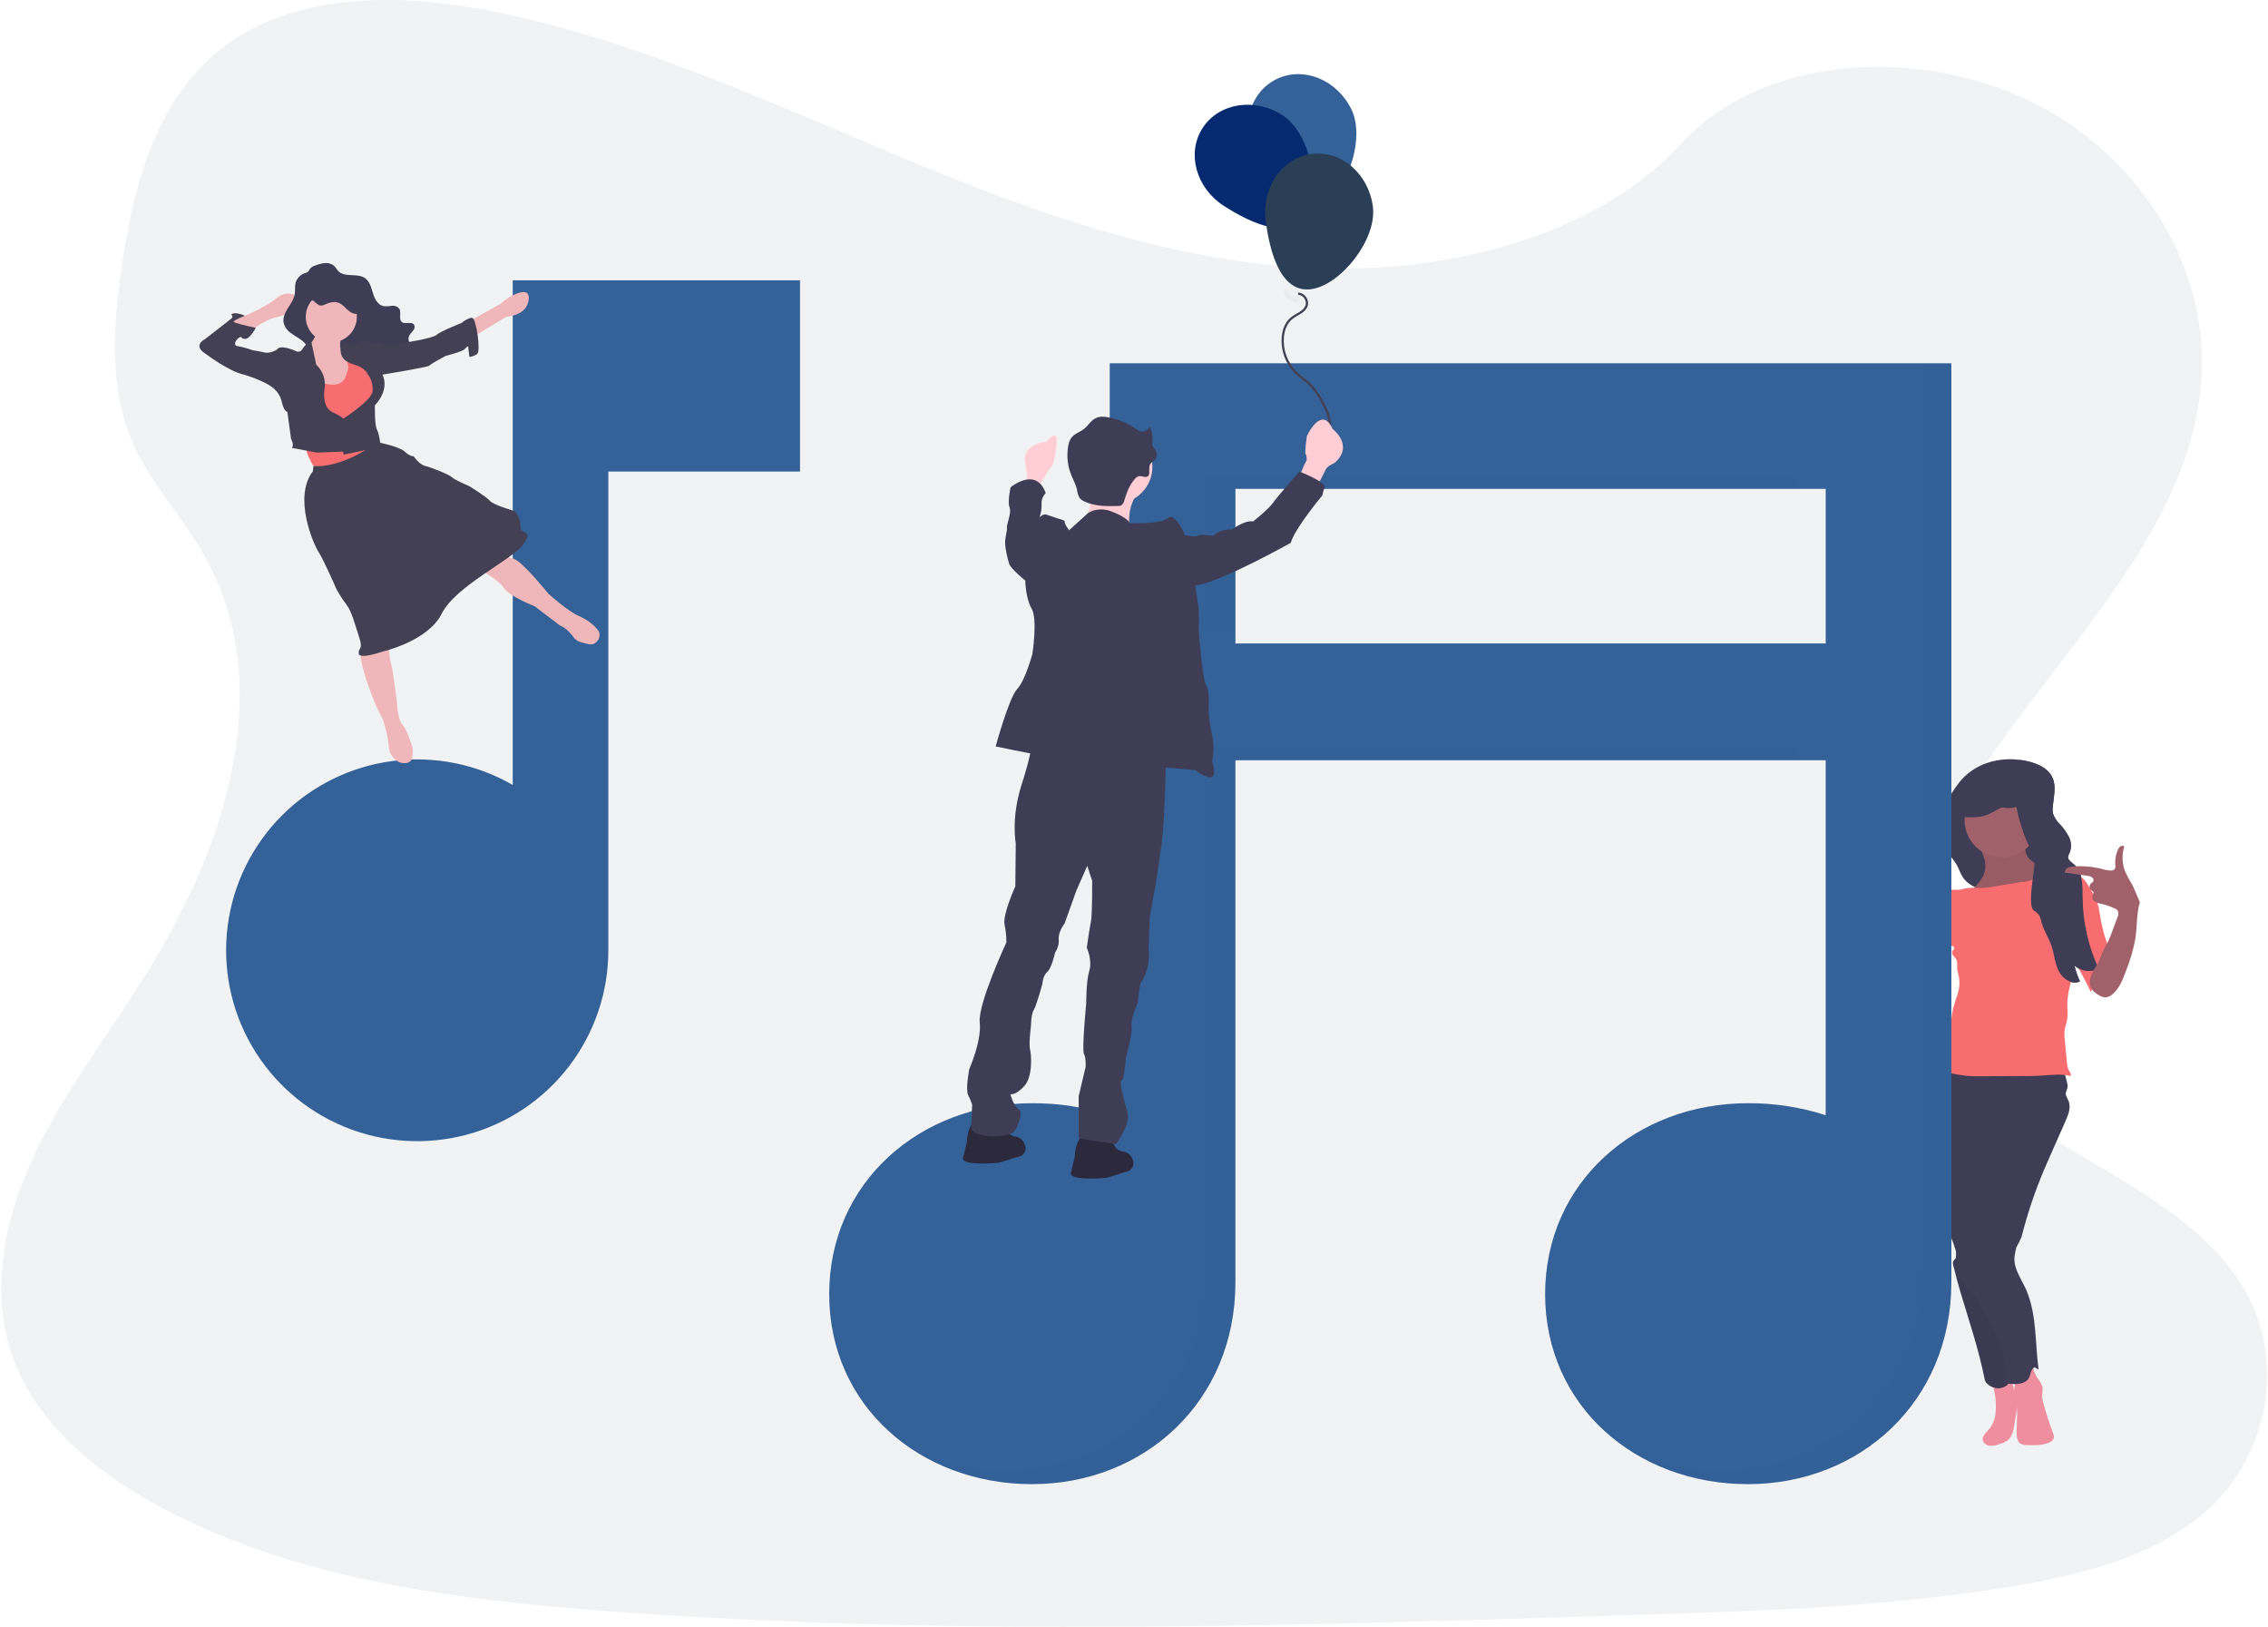 <svg width="1011" height="725" viewBox="0 0 1011 725" fill="none" xmlns="http://www.w3.org/2000/svg">
<path opacity="0.2" d="M587.409 119.546C522.658 117.138 460.988 94.719 402.1 70.183C343.211 45.646 284.873 18.482 221.722 5.485C181.073 -2.877 134.59 -4.066 101.835 19.312C70.269 41.85 60.084 80.643 54.642 116.668C50.52 143.783 48.099 172.315 59.384 197.691C67.218 215.314 81.135 230.12 90.759 246.994C124.245 305.718 100.574 378.139 64.286 435.474C47.278 462.368 27.529 488.024 14.392 516.656C1.256 545.289 -4.847 578.097 6.618 607.309C18.004 636.282 45.147 658.001 74.551 673.247C134.27 704.307 204.614 713.208 273.257 718.204C425.151 729.353 577.865 724.527 730.168 719.692C786.526 717.904 843.143 716.086 898.59 706.705C929.385 701.509 961.17 693.267 983.521 673.376C1011.9 648.131 1018.94 605.371 999.919 573.712C968.023 520.602 879.861 507.405 857.54 450.41C845.274 419.039 857.87 384.093 875.709 355.001C913.957 292.58 978.088 237.823 981.46 166.471C983.781 117.518 952.956 68.405 905.293 45.217C855.329 20.91 786.055 23.967 749.217 64.199C711.279 105.789 644.577 121.684 587.409 119.546Z" fill="#BCC0C7"/>
<path d="M901.371 338.786C906.864 339.665 912.967 341.783 915.068 346.918C916.648 350.805 915.428 355.171 915.068 359.347C914.912 360.447 914.953 361.567 915.188 362.653C915.784 364.375 916.778 365.932 918.089 367.199C919.766 368.929 921.176 370.899 922.271 373.043C922.812 374.123 923.116 375.304 923.164 376.51C923.213 377.716 923.004 378.918 922.551 380.037C922.204 380.599 921.969 381.223 921.861 381.875C921.791 383.304 923.282 384.203 924.382 385.112C928.504 388.519 928.324 394.723 928.384 400.098C928.457 411.027 930.901 421.811 935.548 431.707C933.811 432.588 931.848 432.925 929.917 432.673C927.985 432.422 926.175 431.594 924.722 430.299C925.297 432.735 926.122 435.105 927.184 437.372C923.692 439.06 919.49 436.283 917.749 432.836C916.008 429.39 915.748 425.363 914.547 421.707C913.347 418.05 911.056 414.824 910.055 411.137C909.862 409.891 909.438 408.692 908.805 407.6C908.176 406.863 907.433 406.233 906.604 405.732C902.985 403.122 900.274 399.447 898.85 395.222C894.578 396.221 890.226 397.11 885.843 396.721C881.461 396.331 877.049 394.353 874.758 390.637C873.758 388.998 873.187 387.11 872.247 385.432C871.096 383.374 869.396 381.685 868.105 379.707C865.043 375.032 864.483 369.027 865.724 363.572C866.964 358.118 869.866 353.192 873.297 348.777C879.931 340.275 890.976 337.118 901.371 338.786Z" fill="#3F3D56"/>
<path d="M936.008 407.291C936.318 409.289 936.689 411.207 937.139 413.155C937.633 415.396 938.265 417.605 939.03 419.769C939.468 420.705 939.67 421.734 939.62 422.766C939.485 423.41 939.238 424.026 938.89 424.584C936.378 429.03 932.997 433.326 932.707 438.421C932.637 439.69 932.707 441.058 932.026 442.107C930.085 437.951 927.948 433.895 925.613 429.939C923.172 425.803 920.461 421.627 919.76 416.872C919.482 414.64 919.509 412.382 919.84 410.158C920.022 407.634 920.856 405.2 922.262 403.095C923.912 400.937 928.465 397.67 931.406 398.339C934.858 399.178 935.568 404.503 936.008 407.291Z" fill="#F86D70"/>
<path d="M889.545 623.294C889.816 627.48 889.996 631.996 887.705 635.503C886.884 636.771 885.774 637.83 884.833 639.019C884.302 639.614 883.954 640.35 883.833 641.137C883.693 642.666 885.133 643.984 886.654 644.264C888.195 644.427 889.753 644.204 891.186 643.615C892.577 643.27 893.885 642.656 895.038 641.807C897.039 640.118 897.559 637.311 897.96 634.733L898.89 628.739C899.172 627.302 899.287 625.837 899.23 624.373C899.038 622.762 898.645 621.181 898.06 619.668L896.519 615.172C896.416 614.737 896.178 614.345 895.838 614.053C895.479 613.866 895.07 613.793 894.668 613.843C893.197 613.913 889.485 614.453 888.775 616.001C888.125 617.4 889.445 621.716 889.545 623.294Z" fill="#EE8E9E"/>
<path d="M856.58 499.263C856.574 499.299 856.574 499.336 856.58 499.373C856.663 499.968 856.853 500.543 857.14 501.071C858.394 503.827 859.127 506.791 859.301 509.813C859.286 510.559 859.384 511.303 859.591 512.021C859.906 512.701 860.284 513.35 860.722 513.959C862.052 516.127 862.363 518.734 862.813 521.242C863.387 524.493 864.241 527.688 865.364 530.793C866.895 535.019 868.956 539.354 868.255 543.78C867.99 544.825 867.855 545.899 867.855 546.977C868.047 548.17 868.472 549.314 869.106 550.344C869.626 551.343 870.106 552.402 870.517 553.461C870.927 554.52 871.367 555.769 871.707 556.938C872.117 558.376 872.397 560.075 871.447 561.224C871.152 561.503 870.893 561.819 870.677 562.163C870.497 562.687 870.497 563.257 870.677 563.781C871.217 566.059 871.797 568.333 872.417 570.605C872.898 572.383 873.418 574.151 873.928 575.92C877.79 588.847 882.152 601.645 884.743 614.882C885.114 616.79 887.555 618.159 889.456 618.569C890.408 618.773 891.396 618.749 892.337 618.497C893.278 618.245 894.146 617.773 894.868 617.12C895.005 617.007 895.132 616.884 895.249 616.75C897.249 614.613 897.52 611.336 897.38 608.378C896.709 594.752 889.836 582.283 886.564 569.036C885.384 564.251 884.673 559.363 884.443 554.44C883.673 537.986 883.373 520.602 888.025 504.807C889.025 501.521 890.136 497.814 888.395 494.817C887.295 492.959 885.264 491.82 883.253 491.061C879.141 489.454 874.749 488.685 870.335 488.798C865.921 488.911 861.574 489.905 857.55 491.72C857.529 492.053 857.529 492.386 857.55 492.719C857.725 494.251 857.547 495.802 857.03 497.255C856.756 497.89 856.604 498.571 856.58 499.263V499.263Z" fill="#3F3D56"/>
<path opacity="0.05" d="M871.457 561.234C872.457 560.085 872.127 558.386 871.717 556.958C871.557 556.418 871.397 555.889 871.217 555.359L884.313 550.943C884.313 552.112 884.413 553.281 884.463 554.45C884.694 559.376 885.404 564.268 886.584 569.056C889.856 582.293 896.729 594.762 897.399 608.379C897.549 611.516 897.219 615.022 894.898 617.14C894.171 617.789 893.302 618.258 892.359 618.508C891.417 618.758 890.429 618.782 889.476 618.579C887.585 618.169 885.133 616.8 884.763 614.892C882.172 601.655 877.76 588.857 873.948 575.93C872.747 571.933 871.664 567.884 870.696 563.781C870.522 563.259 870.522 562.695 870.696 562.173C870.91 561.829 871.165 561.514 871.457 561.234V561.234Z" fill="black"/>
<path d="M907.654 613.174C908.655 614.952 910.265 616.531 910.505 618.569C910.503 619.808 910.426 621.045 910.275 622.275C910.326 623.294 910.511 624.302 910.826 625.272C912.093 629.868 913.56 634.404 915.228 638.879C915.501 639.455 915.621 640.092 915.578 640.728C915.421 641.237 915.14 641.701 914.762 642.077C914.383 642.453 913.918 642.731 913.407 642.886C910.295 644.214 906.774 644.124 903.402 643.985C902.418 644.034 901.44 643.806 900.581 643.325C899.37 642.496 899.07 640.857 898.99 639.399C898.76 635.153 899.48 630.887 898.99 626.661C898.83 625.123 898.5 623.604 898.26 622.085C897.809 619.969 897.878 617.776 898.46 615.692C899.038 614.241 899.845 612.892 900.851 611.695C901.742 610.39 902.872 609.264 904.182 608.379C904.583 608.139 905.713 607.379 906.113 607.869C906.323 608.099 906.233 608.718 906.263 609.008C906.314 609.452 906.391 609.892 906.493 610.327C906.743 611.326 907.134 612.285 907.654 613.174V613.174Z" fill="#EE8E9E"/>
<path d="M919.51 475.436C920.23 477.723 920.871 480.031 921.411 482.359C921.657 483.161 921.722 484.007 921.601 484.837C921.312 485.585 921.065 486.349 920.861 487.124C920.741 488.353 921.591 489.432 922.071 490.581C923.282 493.498 921.991 496.785 920.721 499.672L916.929 508.234L913.827 515.228C912.907 517.316 911.986 519.404 911.096 521.512C907.051 531.106 903.708 541.022 901.172 551.119C901.014 551.749 898.781 556 898.781 556C898.781 556 897.99 559.271 897.99 560.394C897.549 565.539 901.411 570.505 903.402 575.27C907.974 586.26 907.144 598.568 908.725 610.337L906.944 609.338C905.233 610.117 905.293 612.535 904.383 614.163C903.002 616.621 899.63 616.97 896.819 616.78C895.943 616.777 895.078 616.579 894.288 616.201C893.901 616 893.585 615.685 893.383 615.3C893.181 614.914 893.102 614.475 893.157 614.043C895.809 602.055 887.154 589.816 881.211 579.077C880.316 577.332 876.062 572.61 874.758 571.144C872.127 567.987 871.757 563.531 871.967 559.425C872.387 549.764 874.939 540.314 879.441 531.752C878.97 528.755 880.131 525.508 880.681 522.561C881.21 519.299 881.962 516.078 882.932 512.92C883.523 511.151 884.243 509.423 884.683 507.615C884.861 507.127 884.931 506.607 884.89 506.09C884.848 505.573 884.696 505.071 884.443 504.618C883.998 504.098 883.41 503.72 882.752 503.529C880.106 502.629 877.368 502.025 874.588 501.73L856.199 499.093C855.609 495.317 855.009 491.101 855.419 487.324C855.861 483.805 857.33 480.492 859.643 477.799C861.955 475.107 865.009 473.152 868.425 472.179C868.809 472.021 869.224 471.952 869.638 471.978C870.053 472.004 870.456 472.124 870.816 472.329C887.044 469.154 903.819 470.224 919.51 475.436Z" fill="#3F3D56"/>
<path d="M902.802 376.14C902.532 377.933 902.811 379.764 903.602 381.395C904.146 382.291 904.855 383.074 905.693 383.703C907.469 385.136 909.539 386.159 911.756 386.7C913.057 387.03 914.518 387.25 915.378 388.289C916.669 389.847 915.808 392.195 914.708 393.894C912.807 396.891 910.156 399.538 906.764 400.457C904.053 401.197 901.151 400.747 898.38 401.227C896.379 401.576 894.478 402.405 892.497 402.875C889.669 403.529 886.722 403.466 883.926 402.689C881.129 401.912 878.572 400.448 876.489 398.429C879.431 396.171 882.492 393.764 884.023 390.377C885.098 387.956 885.3 385.237 884.593 382.684C883.883 380.177 882.292 377.689 882.792 375.171C883.293 372.654 885.794 370.856 888.305 369.986C890.563 369.29 892.886 368.821 895.238 368.588C896.529 368.408 904.763 366.59 905.243 367.489C905.533 367.998 903.822 370.995 903.612 371.655C903.13 373.104 902.857 374.614 902.802 376.14V376.14Z" fill="#A1616A"/>
<path opacity="0.05" d="M902.802 376.14C902.532 377.933 902.811 379.764 903.602 381.395C904.146 382.291 904.855 383.074 905.693 383.703C907.469 385.136 909.539 386.159 911.756 386.7C913.057 387.03 914.518 387.25 915.378 388.289C916.669 389.847 915.808 392.195 914.708 393.894C912.807 396.891 910.156 399.538 906.764 400.457C904.053 401.197 901.151 400.747 898.38 401.227C896.379 401.576 894.478 402.405 892.497 402.875C889.669 403.529 886.722 403.466 883.926 402.689C881.129 401.912 878.572 400.448 876.489 398.429C879.431 396.171 882.492 393.764 884.023 390.377C885.098 387.956 885.3 385.237 884.593 382.684C883.883 380.177 882.292 377.689 882.792 375.171C883.293 372.654 885.794 370.856 888.305 369.986C890.563 369.29 892.886 368.821 895.238 368.588C896.529 368.408 904.763 366.59 905.243 367.489C905.533 367.998 903.822 370.995 903.612 371.655C903.13 373.104 902.857 374.614 902.802 376.14V376.14Z" fill="black"/>
<path d="M892.447 382.135C901.669 382.135 909.145 374.67 909.145 365.461C909.145 356.252 901.669 348.787 892.447 348.787C883.225 348.787 875.749 356.252 875.749 365.461C875.749 374.67 883.225 382.135 892.447 382.135Z" fill="#A1616A"/>
<path d="M901.261 393.024L889.946 394.923C887.16 395.488 884.325 395.773 881.482 395.772C879.931 395.622 878.37 395.622 876.82 395.772C875.749 395.952 874.729 396.361 873.648 396.491C872.327 396.661 870.987 396.411 869.646 396.581C867.185 396.891 865.164 398.579 863.293 400.217C861.102 402.116 858.751 404.344 858.591 407.211C858.548 407.549 858.593 407.893 858.721 408.21C858.936 408.558 859.223 408.858 859.561 409.089C861.642 410.787 862.813 413.335 864.293 415.583C865.82 417.897 867.72 419.943 869.916 421.637C870.416 421.317 871.357 422.157 871.137 422.696C870.917 423.235 870.386 423.625 870.206 424.185C869.806 425.463 871.387 426.402 872.037 427.581C872.688 428.76 872.367 430.239 872.437 431.577C872.507 432.916 873.108 434.505 873.308 436.003C873.758 439.47 873 442 872.5 443.5C872 444.5 870.5 450 870.5 450C870 452.5 866.345 477.717 868.966 478.143C871.395 478.71 873.853 479.143 876.329 479.442C878.622 479.632 880.923 479.702 883.223 479.652L898.37 479.592C902.622 479.592 906.884 479.592 911.136 479.272C915.138 479.012 919.14 478.513 922.992 479.552C923.472 478.742 922.702 477.803 922.231 476.984C921.689 475.875 921.392 474.662 921.361 473.428L920.411 463.347C920.219 461.963 920.192 460.561 920.331 459.171C920.541 457.683 921.101 456.274 921.391 454.805C921.941 451.978 921.391 449.061 921.571 446.184C921.762 443.645 922.204 441.132 922.892 438.681L925.893 426.343C926.248 424.251 926.743 422.185 927.374 420.158C929.675 414.231 932.093 408.356 934.627 402.535C934.723 402.282 934.761 402.011 934.739 401.741C934.716 401.472 934.634 401.211 934.497 400.977L931.996 396.491C931.325 395.22 930.559 394.001 929.705 392.845C927.588 390.174 924.593 388.338 921.251 387.66C917.905 387.013 914.439 387.528 911.426 389.118C910.256 389.738 909.175 390.507 907.985 391.116C905.974 392.115 903.522 393.174 901.261 393.024Z" fill="#F86D70"/>
<path d="M875.949 355.96C877.489 353.562 879.484 351.489 881.822 349.856C884.933 347.528 888.525 345.6 892.417 345.38C894.042 345.293 895.667 345.559 897.179 346.159C897.259 341.444 898.43 338.317 901.371 338.786C906.864 339.665 912.967 341.783 915.068 346.918C916.649 350.805 915.428 355.17 915.068 359.346C914.912 360.447 914.953 361.567 915.188 362.653C915.784 364.375 916.778 365.932 918.089 367.199C919.766 368.929 921.176 370.899 922.271 373.043C922.812 374.123 923.116 375.304 923.164 376.51C923.213 377.716 923.004 378.918 922.551 380.037C922.204 380.599 921.969 381.223 921.861 381.875C921.791 383.304 923.282 384.203 924.382 385.112C928.504 388.519 928.324 394.723 928.384 400.098C928.457 411.027 930.901 421.811 935.548 431.707C933.811 432.588 931.848 432.925 929.917 432.673C927.986 432.422 926.175 431.594 924.722 430.299C925.297 432.735 926.122 435.105 927.184 437.372C923.692 439.06 919.49 436.283 917.749 432.836C916.008 429.39 915.748 425.363 914.547 421.707C913.347 418.05 911.056 414.823 910.055 411.137C909.862 409.891 909.438 408.692 908.805 407.6C908.177 406.863 907.433 406.233 906.604 405.732C903.012 403.155 908.304 383.633 906.904 379.447C904.813 379.897 900.971 369.826 898.78 359.586C897.255 360.114 895.627 360.278 894.028 360.066C893.47 359.941 892.897 359.901 892.327 359.946C891.801 360.056 891.3 360.259 890.846 360.545C889.232 361.541 887.543 362.409 885.794 363.143C882.172 364.492 878.18 364.312 874.328 364.142C873.809 361.308 874.388 358.383 875.949 355.96V355.96Z" fill="#3F3D56"/>
<path d="M931.606 436.902C931.507 437.785 931.602 438.679 931.886 439.521C932.169 440.364 932.634 441.134 933.247 441.778C933.941 442.448 934.722 443.022 935.568 443.486C936.397 444.032 937.343 444.374 938.329 444.485C939.66 444.442 940.924 443.891 941.861 442.947C944.772 440.399 946.223 436.623 947.564 433.006C949.502 428.268 950.947 423.344 951.876 418.31C952.696 412.885 952.346 407.261 953.877 401.996C952.496 399.238 951.615 396.201 950.045 393.544C949.049 391.959 948.167 390.307 947.403 388.599C945.941 384.962 945.775 380.934 946.933 377.189C946.66 377.009 946.336 376.92 946.008 376.937C945.681 376.953 945.367 377.073 945.112 377.279C944.614 377.709 944.235 378.259 944.012 378.878C943.109 380.991 942.735 383.292 942.921 385.581C943.033 386.134 942.966 386.708 942.731 387.22C942.518 387.481 942.245 387.685 941.934 387.816C941.624 387.946 941.286 387.999 940.95 387.969C939.55 387.906 938.163 387.658 936.828 387.23C932.685 386.173 928.393 385.819 924.132 386.181C923.272 386.201 922.426 386.405 921.651 386.78C921.267 386.972 920.945 387.268 920.72 387.633C920.496 387.999 920.378 388.42 920.38 388.848L930.525 390.337C931.292 390.379 932.033 390.632 932.666 391.066C932.966 391.296 933.163 391.633 933.217 392.006C933.272 392.38 933.178 392.759 932.956 393.064C932.74 393.242 932.505 393.396 932.256 393.524C932.002 393.725 931.798 393.982 931.66 394.275C931.522 394.568 931.454 394.889 931.462 395.212C931.47 395.536 931.553 395.853 931.704 396.139C931.856 396.425 932.072 396.672 932.336 396.861C932.596 396.973 932.83 397.136 933.027 397.34C933.447 397.9 932.896 398.629 932.716 399.338C932.64 399.833 932.716 400.34 932.934 400.791C933.152 401.242 933.501 401.617 933.937 401.866C934.821 402.339 935.778 402.66 936.768 402.815C938.766 403.28 940.711 403.95 942.571 404.813C943.177 405.028 943.704 405.422 944.082 405.942C944.26 406.4 944.335 406.89 944.304 407.38C944.273 407.87 944.136 408.348 943.902 408.779L941.261 415.892C940.84 417.011 940.43 418.12 939.91 419.199C939.24 420.588 938.409 421.897 937.719 423.285C937.098 424.587 936.547 425.921 936.068 427.282C934.717 430.888 932.066 433.056 931.606 436.902Z" fill="#A1616A"/>
<path d="M494.685 161.905V496.995C483.491 493.398 471.797 491.597 460.038 491.66C410.144 491.66 369.624 526.916 369.624 576.739C369.624 626.561 410.144 661.428 460.038 661.428C509.932 661.428 550.702 624.743 550.702 571.514V338.816H813.829V496.995C802.636 493.397 790.941 491.596 779.182 491.66C729.288 491.66 688.769 526.916 688.769 576.739C688.769 626.561 729.288 661.428 779.182 661.428C829.076 661.428 869.846 624.743 869.846 571.514V161.905H494.685ZM813.839 286.786H550.712V217.852H813.839V286.786Z" fill="#336198"/>
<path d="M228.556 124.941V349.826C212.307 340.465 193.418 336.722 174.821 339.177C156.224 341.632 138.958 350.147 125.703 363.402C112.448 376.657 103.945 393.91 101.513 412.484C99.081 431.058 102.857 449.914 112.254 466.126C121.651 482.339 136.145 495 153.485 502.146C170.825 509.293 190.042 510.524 208.155 505.649C226.268 500.775 242.263 490.067 253.658 475.187C265.053 460.307 271.211 442.087 271.177 423.355V210.159H356.618V124.941H228.556Z" fill="#336198"/>
<path d="M102.535 143.443L102.825 145.621L112.28 146.96C112.28 146.96 113.05 146.38 114.281 145.591C116.522 144.122 120.283 141.934 123.485 141.315C128.437 140.316 144.185 133.273 139.113 132.813C134.04 132.353 134.56 133.402 134.56 133.402C134.56 133.402 128.968 127.918 123.195 132.933C118.813 136.739 109.188 140.835 104.796 142.584C103.395 143.133 102.535 143.443 102.535 143.443Z" fill="#EFB7B9"/>
<path d="M140.303 118.407C141.749 117.801 143.276 117.411 144.836 117.248C145.615 117.168 146.403 117.255 147.147 117.503C147.891 117.751 148.573 118.154 149.148 118.687C149.758 119.316 150.148 120.125 150.748 120.765C153.63 123.842 159.222 121.544 162.694 123.932C164.825 125.41 165.486 128.197 166.246 130.685C167.006 133.173 168.387 135.9 170.928 136.43C172.159 136.547 173.401 136.5 174.62 136.29C175.232 136.193 175.858 136.254 176.439 136.468C177.021 136.681 177.538 137.039 177.942 137.509C179.122 139.297 177.491 142.284 179.202 143.563C180.733 144.692 183.504 143.113 184.575 144.682C184.78 145.102 184.855 145.574 184.789 146.037C184.723 146.5 184.519 146.933 184.205 147.279C183.569 147.959 182.987 148.687 182.464 149.457C182.186 149.984 182.056 150.577 182.089 151.172C182.121 151.766 182.315 152.341 182.648 152.835C182.982 153.329 183.443 153.724 183.983 153.977C184.523 154.23 185.122 154.332 185.715 154.273C186.796 154.163 187.946 153.553 188.887 154.083C189.181 154.278 189.426 154.54 189.6 154.847C189.773 155.154 189.872 155.498 189.887 155.851C189.955 157.047 189.558 158.222 188.779 159.132C188 160.043 186.899 160.617 185.705 160.736C183.864 160.856 182.174 159.857 180.533 159.018C178.892 158.179 176.961 157.469 175.26 158.169C174.478 158.549 173.762 159.051 173.139 159.657C171.191 161.291 168.987 162.594 166.616 163.514C164.535 164.333 162.114 164.822 160.113 163.803C157.862 162.655 156.701 159.857 154.32 159.008C151.939 158.159 149.218 159.747 146.937 161.096C144.655 162.445 141.604 163.574 139.543 161.915C137.322 160.127 138.002 156.54 136.652 154.033C136.104 153.094 135.364 152.28 134.481 151.645C132.96 150.476 131.229 149.597 129.698 148.448C128.092 147.367 126.934 145.741 126.437 143.872C125.986 141.605 127.067 139.337 128.298 137.379C129.528 135.421 130.959 133.502 131.359 131.235C131.659 129.536 131.359 127.768 131.749 126.089C132.025 125.082 132.546 124.159 133.265 123.401C133.984 122.642 134.879 122.073 135.871 121.744C136.992 121.364 137.192 121.464 137.762 120.475C138.015 119.971 138.373 119.526 138.811 119.169C139.249 118.813 139.758 118.553 140.303 118.407Z" fill="#3F3D56"/>
<g opacity="0.1">
<path opacity="0.1" d="M178.212 138.198C178.449 139.178 178.51 140.193 178.392 141.195C178.145 140.216 178.084 139.199 178.212 138.198V138.198Z" fill="black"/>
<path opacity="0.1" d="M182.494 149.637C182.316 149.98 182.201 150.352 182.154 150.736C181.972 150.288 181.889 149.807 181.909 149.324C181.93 148.842 182.054 148.369 182.274 147.939C182.796 147.172 183.379 146.447 184.015 145.771C184.232 145.465 184.4 145.128 184.515 144.772L184.595 144.862C184.8 145.28 184.875 145.749 184.811 146.21C184.747 146.671 184.546 147.103 184.235 147.449C183.598 148.132 183.016 148.863 182.494 149.637V149.637Z" fill="black"/>
<path opacity="0.1" d="M129.498 146.96C131.029 148.118 132.75 148.958 134.27 150.166C135.157 150.798 135.897 151.613 136.441 152.554C137.792 155.062 137.112 158.648 139.333 160.437C141.394 162.095 144.455 160.976 146.736 159.617C149.018 158.259 151.619 156.62 154.11 157.529C156.601 158.439 157.652 161.176 159.913 162.325C161.914 163.324 164.325 162.844 166.416 162.035C168.783 161.113 170.983 159.81 172.929 158.179C173.556 157.575 174.271 157.07 175.05 156.68C176.761 155.991 178.692 156.68 180.333 157.539C181.973 158.399 183.664 159.378 185.495 159.258C186.55 159.141 187.534 158.672 188.287 157.927C189.041 157.182 189.52 156.203 189.647 155.152C189.765 155.432 189.839 155.728 189.867 156.031C189.946 157.227 189.558 158.408 188.784 159.324C188.009 160.241 186.91 160.822 185.715 160.946C183.884 161.066 182.184 160.067 180.553 159.238C178.922 158.409 176.981 157.689 175.27 158.379C174.494 158.768 173.779 159.27 173.149 159.867C171.203 161.502 169.003 162.808 166.636 163.734C164.555 164.543 162.124 165.032 160.133 164.023C157.872 162.874 156.721 160.077 154.33 159.228C151.939 158.379 149.228 159.957 146.957 161.316C144.685 162.675 141.614 163.793 139.553 162.125C137.332 160.337 138.012 156.76 136.662 154.243C136.114 153.306 135.374 152.496 134.49 151.865C132.98 150.696 131.249 149.817 129.718 148.658C128.109 147.579 126.946 145.953 126.447 144.082C126.369 143.688 126.335 143.286 126.347 142.883C126.941 144.54 128.044 145.966 129.498 146.96Z" fill="black"/>
</g>
<path d="M208.036 250.551C208.036 250.551 212.798 253.008 217.231 255.855C220.412 257.854 223.424 260.121 224.404 261.79C226.765 265.786 238.241 270.122 238.241 270.122L249.626 278.774C252.308 279.663 254.919 282.92 255.989 284.378C256.309 284.818 257.5 286 260 286.5C262.5 287 264 288 266 286C268 284 267 281.5 267 281.5C267 281.5 264.669 277.402 258 274.5C252.898 272.252 244.424 264.567 244.424 264.567C244.424 264.567 232.298 249.442 228.666 248.942C228.277 248.883 227.895 248.786 227.526 248.652C223.834 247.364 218.521 242.608 218.521 242.608L208.036 250.551Z" fill="#EFB7B9"/>
<path d="M161.003 294.279C162.214 301.542 167.726 315.429 169.497 318.326C171.698 321.912 172.849 329.095 172.849 329.095L173.499 334.091C173.621 334.775 173.865 335.431 174.22 336.029C174.414 336.374 174.628 336.707 174.86 337.028C174.86 337.028 176.5 339.5 179 340C181.5 340.5 183.006 339.5 183.5 338.5C183.994 337.5 183.994 334.221 183.994 334.221C183.994 334.221 184 332.5 182.664 329.715C181.863 327.307 180.663 324.28 179.522 323.161C177.291 320.973 176.961 313.251 176.961 313.251C176.961 313.251 175.1 298.405 174.53 296.537C173.999 294.753 173.664 292.917 173.529 291.062C173.439 290.063 173.379 288.924 173.369 287.635C173.18 283.94 172.699 280.265 171.928 276.646L161.273 278.574L160.993 290.472C160.687 291.723 160.691 293.03 161.003 294.279Z" fill="#EFB7B9"/>
<path d="M135.911 157.999L138.913 170.987L139.523 173.664L145.036 174.363L150.718 175.083L156.901 172.845C156.901 172.845 158.622 166.97 157.201 162.565C156.754 160.996 155.733 159.652 154.34 158.798C153.908 158.54 153.508 158.231 153.149 157.879C152.738 157.462 152.4 156.979 152.149 156.45C151.848 155.799 151.668 155.098 151.619 154.382C151.309 150.876 153.53 147.039 153.53 147.039C153.53 147.039 140.423 142.574 141.444 145.461C142.114 147.329 140.263 150.586 138.883 152.644C138.132 153.753 137.522 154.522 137.522 154.522L135.911 157.999Z" fill="#EFB7B9"/>
<path d="M147.687 152.574C153.975 152.574 159.072 147.484 159.072 141.205C159.072 134.926 153.975 129.836 147.687 129.836C141.399 129.836 136.301 134.926 136.301 141.205C136.301 147.484 141.399 152.574 147.687 152.574Z" fill="#EFB7B9"/>
<path d="M136.731 201.218C137.272 203.725 139.733 207.672 139.733 207.672L155.63 211.568L166.986 199.699V199.619C166.636 198.51 162.304 184.514 165.435 181.067C168.717 177.48 167.436 167.36 167.436 167.36C167.436 167.36 161.763 160.846 160.613 159.268C159.462 157.689 152.099 156.45 152.099 156.45C152.469 156.95 152.809 157.45 153.099 157.879C153.895 159.059 154.505 160.352 154.91 161.715C155.385 163.074 155.332 164.561 154.76 165.881C154.586 166.22 154.455 166.579 154.37 166.95C153.129 172.375 147.466 171.616 145.215 171.076C144.635 170.937 144.275 170.817 144.275 170.817L138.862 170.987L135.461 171.096C135.461 171.096 137.011 197.851 136.641 199.979C136.595 200.394 136.626 200.814 136.731 201.218Z" fill="#F86D70"/>
<path d="M141.184 201.697L154.28 201.218V187.551C152.723 186.114 150.942 184.939 149.007 184.074C146.596 183.235 143.725 180.597 144.655 173.354C144.994 171.435 144.853 169.462 144.246 167.609C143.638 165.757 142.583 164.083 141.174 162.734L140.973 162.565L138.842 152.654C138.174 152.711 137.526 152.913 136.943 153.246C136.361 153.579 135.858 154.035 135.471 154.582C135.24 154.99 134.976 155.377 134.68 155.741C134.424 156.181 134.009 156.507 133.52 156.652C133.031 156.797 132.505 156.75 132.049 156.52C130.668 155.911 124.726 153.403 123.395 155.861C122.064 158.319 121.814 172.955 121.814 172.955C123.78 174.565 125.138 176.795 125.666 179.279C126.577 183.465 128.097 183.565 128.097 183.565L129.738 195.553C129.738 195.553 131.229 198.161 130.118 199.599" fill="#444053"/>
<path d="M91.45 157.539C91.45 157.539 102.165 165.662 108.808 166.97C108.808 166.97 118.153 169.728 121.814 172.965L125.816 157.559L123.365 155.871C123.365 155.871 120.434 157.679 117.912 157.08C115.391 156.48 112.6 156.081 112.6 156.081C110.393 155.268 108.12 154.647 105.807 154.223C104.006 154.073 104.736 151.735 106.537 150.496C106.771 150.329 107.022 150.188 107.287 150.077C107.618 150.536 108.106 150.859 108.659 150.984C109.212 151.11 109.792 151.028 110.289 150.756C110.968 150.318 111.564 149.763 112.05 149.117V149.117C112.795 148.173 113.464 147.17 114.051 146.12C114.051 146.12 108.458 144.921 105.676 144.062C104.766 143.783 104.166 143.543 104.146 143.383C104.066 142.744 109.148 140.725 109.148 140.725C109.148 140.725 104.806 138.627 103.045 140.156C103.045 140.156 104.186 141.005 103.265 141.844C102.345 142.684 91.26 151.205 91.26 151.205C91.26 151.205 85.787 153.893 91.45 157.539Z" fill="#444053"/>
<path d="M142.014 246.005C144.155 249.172 150.018 262.639 150.018 262.639C151.34 265.03 152.831 267.324 154.48 269.502C156.811 272.43 158.422 279.013 160.193 284.278C161.964 289.543 159.673 288.554 159.923 291.272C160.173 293.989 170.188 290.472 170.188 290.472C170.188 290.472 190.648 285.977 196.901 273.489C203.154 261.001 228.126 249.691 233.178 242.668C238.231 235.645 231.748 238.542 231.998 234.736C232.248 230.929 229.366 227.742 229.366 227.742C229.366 227.742 219.942 225.085 218.411 223.237C216.88 221.388 209.357 216.763 209.357 216.763C209.357 216.763 202.263 213.696 201.353 212.627C200.442 211.558 192.038 208.241 189.467 207.632C186.896 207.022 184.375 203.336 184.375 203.336C184.375 203.336 182.784 203.545 180.433 201.268C178.082 198.99 168.217 197.032 168.217 197.032C151.379 209.42 139.743 207.691 139.743 207.691L139.473 210.029C130.519 221.678 139.873 242.838 142.014 246.005Z" fill="#444053"/>
<path d="M140.113 134.481C141.014 135.071 141.754 136.03 142.834 136.17C143.605 136.19 144.366 136 145.036 135.62C146.826 134.841 148.857 134.242 150.708 134.851C153.35 135.73 154.8 138.767 157.432 139.656C158.243 139.932 159.115 139.98 159.953 139.796C160.455 139.687 160.935 139.495 161.373 139.227C162.403 138.584 163.142 137.566 163.434 136.39C163.611 135.367 163.514 134.316 163.154 133.343C162.794 132.369 162.183 131.508 161.383 130.845C159.763 129.545 157.839 128.675 155.791 128.317C150.508 127.138 145.026 127.538 139.623 127.938C139.179 127.931 138.743 128.049 138.362 128.277C137.552 128.877 136.141 131.954 136.431 132.993C136.832 134.382 139.963 133.323 140.113 134.481Z" fill="#3F3D56"/>
<path d="M209.717 142.843L211.438 149.787L213.669 148.438L225.795 141.135C225.795 141.135 234.979 140.795 235.689 133.422C236.4 126.05 225.484 133.353 224.904 133.912C224.324 134.471 223.003 135.461 223.003 135.461L211.718 141.754L209.717 142.843Z" fill="#EFB7B9"/>
<path d="M150.688 188.13L153.159 202.606L169.697 199.17C169.697 199.17 169.197 193.705 168.047 191.487C166.896 189.269 167.126 180.607 167.126 180.607C174.13 173.075 170.448 166.95 170.448 166.95C170.448 166.95 191.028 163.614 191.378 162.954C191.728 162.295 198.591 158.638 198.591 158.638C198.591 158.638 206.045 156.73 207.055 155.641C207.427 155.235 207.836 154.864 208.276 154.532C208.403 154.436 208.537 154.349 208.676 154.273L209.227 159.018H209.477C210.65 158.881 211.768 158.441 212.718 157.739C214.419 156.44 212.268 142.204 210.617 141.705C210.305 141.624 209.978 141.624 209.667 141.705C208.372 142.114 207.167 142.765 206.115 143.623L205.825 143.853L205.725 143.942C205.725 143.942 196.41 147.589 194.549 149.267C192.689 150.946 178.202 153.074 178.202 153.074C178.202 153.074 171.708 154.612 170.868 153.683C170.028 152.754 160.113 151.235 159.282 152.684C158.452 154.133 156.151 153.873 156.151 153.873C154.52 151.995 153.39 152.724 152.699 153.803C152.302 154.451 152.005 155.155 151.819 155.891C151.819 158.768 153.089 160.656 156.511 162.015C157.031 162.215 157.592 162.415 158.202 162.595C162.924 163.993 163.935 166.811 163.935 166.811C165.589 168.978 166.357 171.692 166.086 174.403C165.635 178.859 150.688 188.13 150.688 188.13Z" fill="#444053"/>
<g opacity="0.1">
<path opacity="0.1" d="M800.843 332.822H537.716V565.539C537.716 618.749 496.946 655.454 447.052 655.454C435.169 655.498 423.373 653.431 412.215 649.349C426.861 657.409 443.336 661.575 460.058 661.448C509.952 661.448 550.722 624.763 550.722 571.534V338.816H800.843V332.822Z" fill="black"/>
<path opacity="0.1" d="M537.695 280.782H550.702V217.832H800.843V211.838H537.695V280.782Z" fill="black"/>
<path opacity="0.1" d="M856.86 161.905V565.519C856.86 618.729 816.09 655.434 766.196 655.434C754.313 655.478 742.517 653.411 731.359 649.329C746.005 657.389 762.48 661.555 779.202 661.428C829.096 661.428 869.866 624.743 869.866 571.514V161.905H856.86Z" fill="black"/>
</g>
<path d="M559.116 69.823C565.569 83.141 576.124 98.286 588.06 92.502C599.996 86.717 608.91 62.181 602.457 48.843C596.004 35.506 581.057 29.442 569.091 35.226C557.125 41.011 552.653 56.526 559.116 69.823Z" fill="#336198"/>
<path d="M545.629 91.802C551.032 95.269 557.265 98.626 563.188 100.404C567.74 101.783 572.102 102.222 575.754 101.063C577.335 100.56 578.789 99.722 580.016 98.606C580.847 97.856 581.571 96.996 582.167 96.048C586.399 89.445 586.319 77.836 582.967 67.785C580.626 60.792 576.744 54.598 571.632 51.321C559.166 43.329 543.238 45.926 536.054 57.105C528.871 68.285 533.163 83.81 545.629 91.802Z" fill="#00256C"/>
<path opacity="0.1" d="M545.629 91.802C551.032 95.269 557.265 98.626 563.188 100.404C567.74 101.783 572.102 102.222 575.754 101.063C577.335 100.56 578.789 99.722 580.016 98.606C580.847 97.856 581.571 96.996 582.167 96.048C586.399 89.445 586.319 77.836 582.967 67.785C580.626 60.792 576.744 54.598 571.632 51.321C559.166 43.329 543.238 45.926 536.054 57.105C528.871 68.285 533.163 83.81 545.629 91.802Z" fill="#336198"/>
<g opacity="0.1">
<path opacity="0.1" d="M597.684 78.675C598.218 78.884 598.795 78.963 599.365 78.905C600.226 78.947 601.066 79.179 601.826 79.584C601.446 74.469 594.443 72.99 594.443 72.99C596.164 74.442 597.313 76.456 597.684 78.675V78.675Z" fill="black"/>
<path opacity="0.1" d="M562.748 97.297C562.878 98.296 563.018 99.385 563.188 100.444C567.74 101.823 572.102 102.262 575.754 101.103C576.564 101.363 577.365 101.743 577.515 102.262C577.578 102.416 577.578 102.588 577.515 102.742C577.449 102.881 577.358 103.007 577.245 103.111C577.128 103.229 577.018 103.352 576.914 103.481C575.794 104.85 576.844 105.199 576.844 105.199C578.435 107.417 583.708 105.04 583.708 105.04C583.708 105.04 585.499 103.501 583.708 102.332C583.551 102.228 583.387 102.135 583.217 102.052C582.625 101.772 582.086 101.39 581.627 100.924C581.467 100.764 581.307 100.594 581.156 100.414C580.718 99.868 580.342 99.275 580.036 98.646C580.868 97.896 581.591 97.036 582.187 96.088C586.419 89.484 586.339 77.876 582.987 67.825C569.981 69.663 560.957 82.811 562.748 97.297Z" fill="black"/>
<path opacity="0.1" d="M574.893 126.339C576.286 127.244 577.86 127.834 579.506 128.068C579.641 127.757 579.798 127.457 579.976 127.168L574.073 124.771C574.38 125.276 574.654 125.799 574.893 126.339V126.339Z" fill="black"/>
<path opacity="0.1" d="M576.894 134.951C576.894 134.951 579.236 135.351 579.005 133.243C578.99 133.053 578.956 132.866 578.905 132.683C578.746 132.05 578.699 131.394 578.765 130.745C578.779 130.513 578.809 130.283 578.855 130.056C578.99 129.367 579.205 128.696 579.496 128.058C579.631 127.747 579.788 127.447 579.966 127.158L574.073 124.771C574.375 125.292 574.642 125.833 574.873 126.389C575.184 127.178 575.404 128.048 575.104 128.497C575.012 128.632 574.872 128.728 574.713 128.767C574.561 128.794 574.405 128.794 574.253 128.767C574.087 128.758 573.92 128.758 573.753 128.767C571.982 128.767 572.382 129.766 572.382 129.766C571.702 132.433 576.894 134.951 576.894 134.951Z" fill="black"/>
<path opacity="0.1" d="M574.713 128.767L578.716 130.765C578.716 130.525 578.746 130.295 578.806 130.076C577.755 129.666 576.104 128.937 575.063 128.477C574.984 128.612 574.86 128.714 574.713 128.767V128.767Z" fill="black"/>
<path opacity="0.1" d="M576.894 134.951C576.894 134.951 579.225 135.341 579.005 133.233C578.082 133.147 577.185 132.883 576.364 132.453C575.047 131.597 574.111 130.265 573.753 128.737C571.982 128.737 572.382 129.736 572.382 129.736C571.692 132.433 576.894 134.951 576.894 134.951Z" fill="black"/>
<path opacity="0.1" d="M576.894 134.951C576.894 134.951 579.225 135.341 579.005 133.233C578.082 133.147 577.185 132.883 576.364 132.453C575.047 131.597 574.111 130.265 573.753 128.737C571.982 128.737 572.382 129.736 572.382 129.736C571.692 132.433 576.894 134.951 576.894 134.951Z" fill="black"/>
<path opacity="0.1" d="M597.684 78.675C598.218 78.884 598.795 78.963 599.365 78.905C600.226 78.947 601.066 79.179 601.826 79.584C601.446 74.469 594.443 72.99 594.443 72.99C596.164 74.442 597.313 76.456 597.684 78.675V78.675Z" fill="black"/>
</g>
<path d="M564.188 98.116C565.999 112.802 571.071 130.525 584.268 128.897C597.464 127.268 613.802 106.918 611.991 92.222C610.18 77.526 597.984 66.966 584.798 68.594C571.612 70.223 562.367 83.44 564.188 98.116Z" fill="#2A3E56"/>
<path d="M578.685 130.865C579.298 130.916 579.892 131.098 580.427 131.4C580.962 131.701 581.426 132.115 581.786 132.612C582.146 133.109 582.395 133.678 582.514 134.281C582.633 134.883 582.621 135.503 582.477 136.1C581.597 139.047 577.975 139.976 575.614 141.944C573.253 143.912 572.122 147.059 571.832 150.127C571.582 153.031 571.969 155.955 572.966 158.695C573.963 161.435 575.546 163.925 577.605 165.991C579.726 168.079 582.287 169.678 584.378 171.796C586.779 174.446 588.753 177.452 590.231 180.707C591.566 183.017 592.446 185.56 592.822 188.2C593.172 192.406 591.051 196.432 588.52 199.809C585.989 203.186 582.957 206.243 580.996 209.979C579.668 212.544 578.875 215.351 578.663 218.23C578.452 221.11 578.827 224.002 579.766 226.733C579.88 227.171 580.128 227.562 580.476 227.852C580.566 227.919 580.67 227.966 580.78 227.989C580.89 228.013 581.003 228.013 581.113 227.989C581.223 227.966 581.326 227.919 581.417 227.852C581.507 227.786 581.582 227.7 581.637 227.602" stroke="#444053" stroke-miterlimit="10"/>
<path d="M493.374 524.888L503.379 521.761C506.18 519.663 505.38 517.136 504.109 515.248C503.662 514.642 503.089 514.139 502.43 513.776C501.77 513.412 501.039 513.195 500.287 513.14C499.621 513.029 498.987 512.776 498.427 512.4C497.814 512.032 497.299 511.521 496.926 510.912C496.241 509.747 495.894 508.415 495.925 507.065C495.925 507.065 485.22 503.489 482.139 506.536C481.591 507.09 481.126 507.719 480.758 508.404C479.695 510.556 479.131 512.918 479.107 515.317C479.107 515.317 478.427 518.724 477.386 522.62C476.346 526.517 493.374 524.888 493.374 524.888Z" fill="#2D293D"/>
<path d="M445.321 518.185L455.326 515.058C458.127 512.96 457.327 510.432 456.056 508.554C455.61 507.945 455.036 507.44 454.374 507.076C453.712 506.712 452.978 506.497 452.224 506.446C451.839 506.385 451.464 506.267 451.114 506.096C450.856 505.984 450.608 505.85 450.373 505.697C447.662 504.078 447.832 500.412 447.832 500.412C447.832 500.412 437.137 496.835 434.055 499.882C433.642 500.297 433.276 500.756 432.965 501.251C431.711 503.523 431.044 506.07 431.024 508.664C431.024 508.664 430.334 512.081 429.293 515.967C428.253 519.853 445.321 518.185 445.321 518.185Z" fill="#2D293D"/>
<path d="M431.574 488.054C432.284 489.402 432.876 490.809 433.345 492.26L432.925 503.129C435.506 507.775 449.933 506.816 451.934 504.408C453.935 502 456.276 495.616 454.115 494.417C451.954 493.219 450.373 487.654 450.373 487.654C450.373 487.654 452.694 488.293 456.586 484.037C460.478 479.781 459.748 469.961 459.147 467.593C458.547 465.225 459.548 457.413 459.548 457.413C459.548 457.413 459.618 451.898 460.788 450.16C461.959 448.421 464.7 438.311 464.7 438.311C464.7 438.311 464.83 434.874 466.831 433.156C468.832 431.438 470.333 424.474 470.333 424.474C471.536 422.766 472.105 420.692 471.944 418.61C471.663 415.153 474.565 411.547 474.565 411.547L479.817 396.861L484.66 385.871L486.851 392.515C486.851 392.515 486.951 407.68 486.281 410.827C485.61 413.974 484.46 422.336 484.46 422.336C484.46 422.336 487.001 427.941 485.58 432.577C484.159 437.212 484.19 447.263 484.19 447.263C484.19 447.263 482.189 468.003 483.189 469.691C484.19 471.379 483.929 475.506 483.929 475.506L480.848 488.5V507.315L497.436 509.883C499.029 507.752 500.372 505.446 501.438 503.009C503.839 498.014 502.258 494.5 502.258 494.5C502.258 494.5 498.516 482.079 499.917 481.58C501.318 481.08 501.828 471.589 501.828 471.589C501.828 471.589 505.01 460.41 504.439 457.353C503.869 454.296 507.041 447.113 507.041 447.113L508.341 438.481C511.481 433.679 512.781 427.908 512.003 422.226L512.523 408.879C512.523 408.879 517.376 383.154 518.436 370.096C519.106 361.744 519.437 350.305 519.607 343.172C519.697 339.176 519.727 336.518 519.727 336.518L460.428 328.036C460.226 331.004 459.75 333.947 459.007 336.828C458.277 340.075 457.156 344.261 455.466 349.486C450.603 364.472 452.794 375.851 452.794 375.851L452.604 394.993C452.604 394.993 446.871 407.59 447.802 412.036C448.364 414.663 448.632 417.343 448.602 420.029C448.602 420.029 435.806 447.512 436.737 455.674C437.667 463.837 432.074 476.445 432.074 476.445C432.074 476.445 430.293 485.526 431.574 488.054Z" fill="#3F3D56"/>
<path d="M457.062 206.419L457.903 211.484L457.763 213.722L457.653 215.37L463.375 216.18L464.066 215.011C465.346 212.903 467.978 208.617 468.808 208.017C469.908 207.158 472.34 193.262 470.029 194.031C468.617 194.514 467.437 195.504 466.717 196.808C466.717 196.808 455.361 197.607 457.062 206.419Z" fill="#FFCDD3"/>
<path d="M579.859 210.801L587.792 215.447L588.583 213.948C589.413 212.37 590.654 209.952 591.004 209.123C591.534 207.804 595.006 206.246 595.006 206.246C603.79 198.483 594.005 191.15 594.005 191.15C589.073 180.211 582.56 194.357 582.56 194.357C582.56 194.357 581.449 201.9 582.01 202.439C582.57 202.979 582.5 205.037 582.5 205.037C581.664 206.494 580.951 208.017 580.369 209.593C580.009 210.322 579.859 210.801 579.859 210.801Z" fill="#FFCDD3"/>
<path d="M478.497 237.663C478.497 237.663 517.986 243.657 510.662 240.96C505.57 239.081 503.659 235.735 503.349 232.078C503.261 228.945 503.887 225.833 505.18 222.977C506.212 220.522 507.493 218.179 509.001 215.984C509.001 215.984 479.327 198.161 484.81 213.536C485.656 215.863 486.142 218.305 486.25 220.779C486.338 223.231 485.979 225.678 485.19 228.002C483.89 231.775 481.574 235.118 478.497 237.663V237.663Z" fill="#FFCDD3"/>
<path d="M497.296 224.425C506.358 224.425 513.704 217.09 513.704 208.041C513.704 198.992 506.358 191.657 497.296 191.657C488.234 191.657 480.888 198.992 480.888 208.041C480.888 217.09 488.234 224.425 497.296 224.425Z" fill="#FFCDD3"/>
<path d="M443.83 332.652C443.83 332.652 494.074 343.262 499.567 341.823C505.059 340.385 532.853 343.242 532.853 343.242C545.069 352.113 540.316 339.525 540.316 339.525C540.316 339.525 541.667 333.102 540.316 327.817C539.454 323.942 538.916 320.002 538.706 316.038C538.706 316.038 539.296 307.796 537.855 305.808C536.415 303.82 535.154 289.993 535.154 289.993C535.154 289.993 534.153 280.582 534.354 278.524C534.554 276.466 534.244 270.661 534.244 270.661L532.823 260.961C543.208 259.962 575.373 241.919 575.373 241.919C577.144 235.515 589.44 220.819 589.44 220.819C589.654 219.553 590.024 218.318 590.541 217.142C591.461 214.975 579.225 210.149 579.225 210.149C579.225 210.149 569.551 221.079 567.51 224.026C565.469 226.973 558.625 232.368 558.625 232.368C557.617 232.234 556.59 232.33 555.624 232.648H555.464C553.21 233.437 551.083 234.551 549.151 235.954C546.049 235.763 542.993 236.78 540.627 238.792C540.627 238.792 535.004 237.793 534.003 238.672C533.003 239.551 528.221 238.452 528.221 238.452C528.221 238.452 523.789 228.082 520.507 230.919C517.225 233.757 503.769 233.107 503.769 233.107C502.078 230.66 497.766 228.781 495.085 227.802C492.789 226.933 490.28 226.794 487.901 227.403C486.871 227.655 485.893 228.085 485.01 228.671L476.546 236.334C476.546 236.334 474.315 233.217 474.615 232.538C474.915 231.858 471.913 231.189 471.913 231.189C471.913 231.189 467.911 229.8 466.461 229.331C465.01 228.861 463.509 230.44 463.379 230.58C464.064 228.658 464.377 226.624 464.3 224.585C463.99 221.958 466.141 219.7 466.141 219.7C461.779 207.711 450.503 217.162 450.503 217.162C450.503 217.162 449.012 223.586 450.023 226.104C451.033 228.621 448.622 233.767 448.842 235.155C449.062 236.544 448.152 238.852 448.052 241.469C447.952 244.087 449.142 249.092 449.883 251.32C450.623 253.548 457.046 258.763 457.046 258.763C457.046 258.763 457.156 266.625 459.878 271.281C462.599 275.936 460.208 291.411 460.208 291.411C460.208 291.411 456.986 303.4 453.384 307.136C449.783 310.873 443.83 332.652 443.83 332.652Z" fill="#3F3D56"/>
<path d="M501.158 223.067C500.999 223.934 500.512 224.707 499.797 225.225C499.308 225.446 498.772 225.545 498.236 225.514C493.234 225.634 488.011 225.654 483.459 223.516C482.61 223.177 481.858 222.635 481.268 221.938C480.622 220.812 480.223 219.563 480.098 218.271C479.537 215.794 478.237 213.566 477.336 211.198C475.822 207.214 475.428 202.892 476.196 198.7C476.373 197.403 476.849 196.165 477.586 195.084C478.987 193.245 481.428 192.576 483.239 191.137C485.05 189.699 486.241 187.441 488.362 186.392C490.252 185.393 492.504 185.643 494.565 186.082C498.631 186.93 502.497 188.552 505.95 190.858C507.111 191.627 508.381 192.516 509.762 192.316C510.943 191.984 511.972 191.253 512.673 190.248C513.588 192.525 513.931 194.991 513.674 197.431C513.614 197.788 513.614 198.153 513.674 198.51C513.832 198.942 514.077 199.336 514.394 199.669C515.575 201.148 516.255 203.446 514.984 204.834C514.434 205.454 513.604 205.763 513.063 206.383C512.063 207.492 512.333 209.16 512.303 210.639C512.337 211.153 512.188 211.662 511.883 212.077C511.609 212.306 511.283 212.462 510.933 212.532C510.584 212.602 510.222 212.583 509.882 212.477C509.19 212.243 508.46 212.145 507.731 212.187C506.953 212.417 506.273 212.898 505.8 213.556C503.289 216.383 502.268 219.57 501.158 223.067Z" fill="#3F3D56"/>
<g opacity="0.1">
<path opacity="0.1" d="M480.758 220.679C481.35 221.379 482.106 221.921 482.959 222.258C487.511 224.356 492.724 224.336 497.736 224.256C498.271 224.277 498.805 224.178 499.297 223.966C500.014 223.446 500.501 222.669 500.657 221.798C501.768 218.311 502.788 215.124 505.21 212.277C505.681 211.617 506.361 211.135 507.141 210.908C507.87 210.866 508.6 210.964 509.292 211.198C509.633 211.305 509.995 211.323 510.345 211.251C510.695 211.179 511.021 211.02 511.293 210.789C511.598 210.373 511.747 209.864 511.713 209.35C511.713 207.881 511.503 206.213 512.463 205.104C513.003 204.475 513.834 204.165 514.394 203.555C514.757 203.102 514.989 202.558 515.067 201.983C515.144 201.407 515.064 200.822 514.834 200.289C515.655 201.707 515.975 203.505 514.904 204.674C514.344 205.284 513.514 205.603 512.973 206.223C511.973 207.332 512.253 209 512.223 210.479C512.257 210.993 512.108 211.502 511.803 211.917C511.529 212.146 511.203 212.302 510.853 212.372C510.504 212.442 510.142 212.423 509.802 212.317C509.11 212.085 508.38 211.986 507.651 212.027C506.871 212.254 506.191 212.736 505.72 213.396C503.299 216.243 502.268 219.39 501.168 222.927C501.009 223.794 500.522 224.567 499.807 225.085C499.318 225.306 498.782 225.405 498.246 225.375C493.244 225.494 488.021 225.514 483.469 223.377C482.616 223.04 481.86 222.498 481.268 221.798C480.973 221.389 480.75 220.933 480.608 220.449L480.758 220.679Z" fill="black"/>
<path opacity="0.1" d="M513.593 198.051C513.38 197.803 513.22 197.514 513.123 197.202C513.059 196.848 513.059 196.486 513.123 196.133C513.344 194.118 513.16 192.081 512.583 190.138L512.673 190.038C513.566 192.321 513.892 194.786 513.623 197.221C513.592 197.497 513.581 197.774 513.593 198.051Z" fill="black"/>
</g>
</svg>
